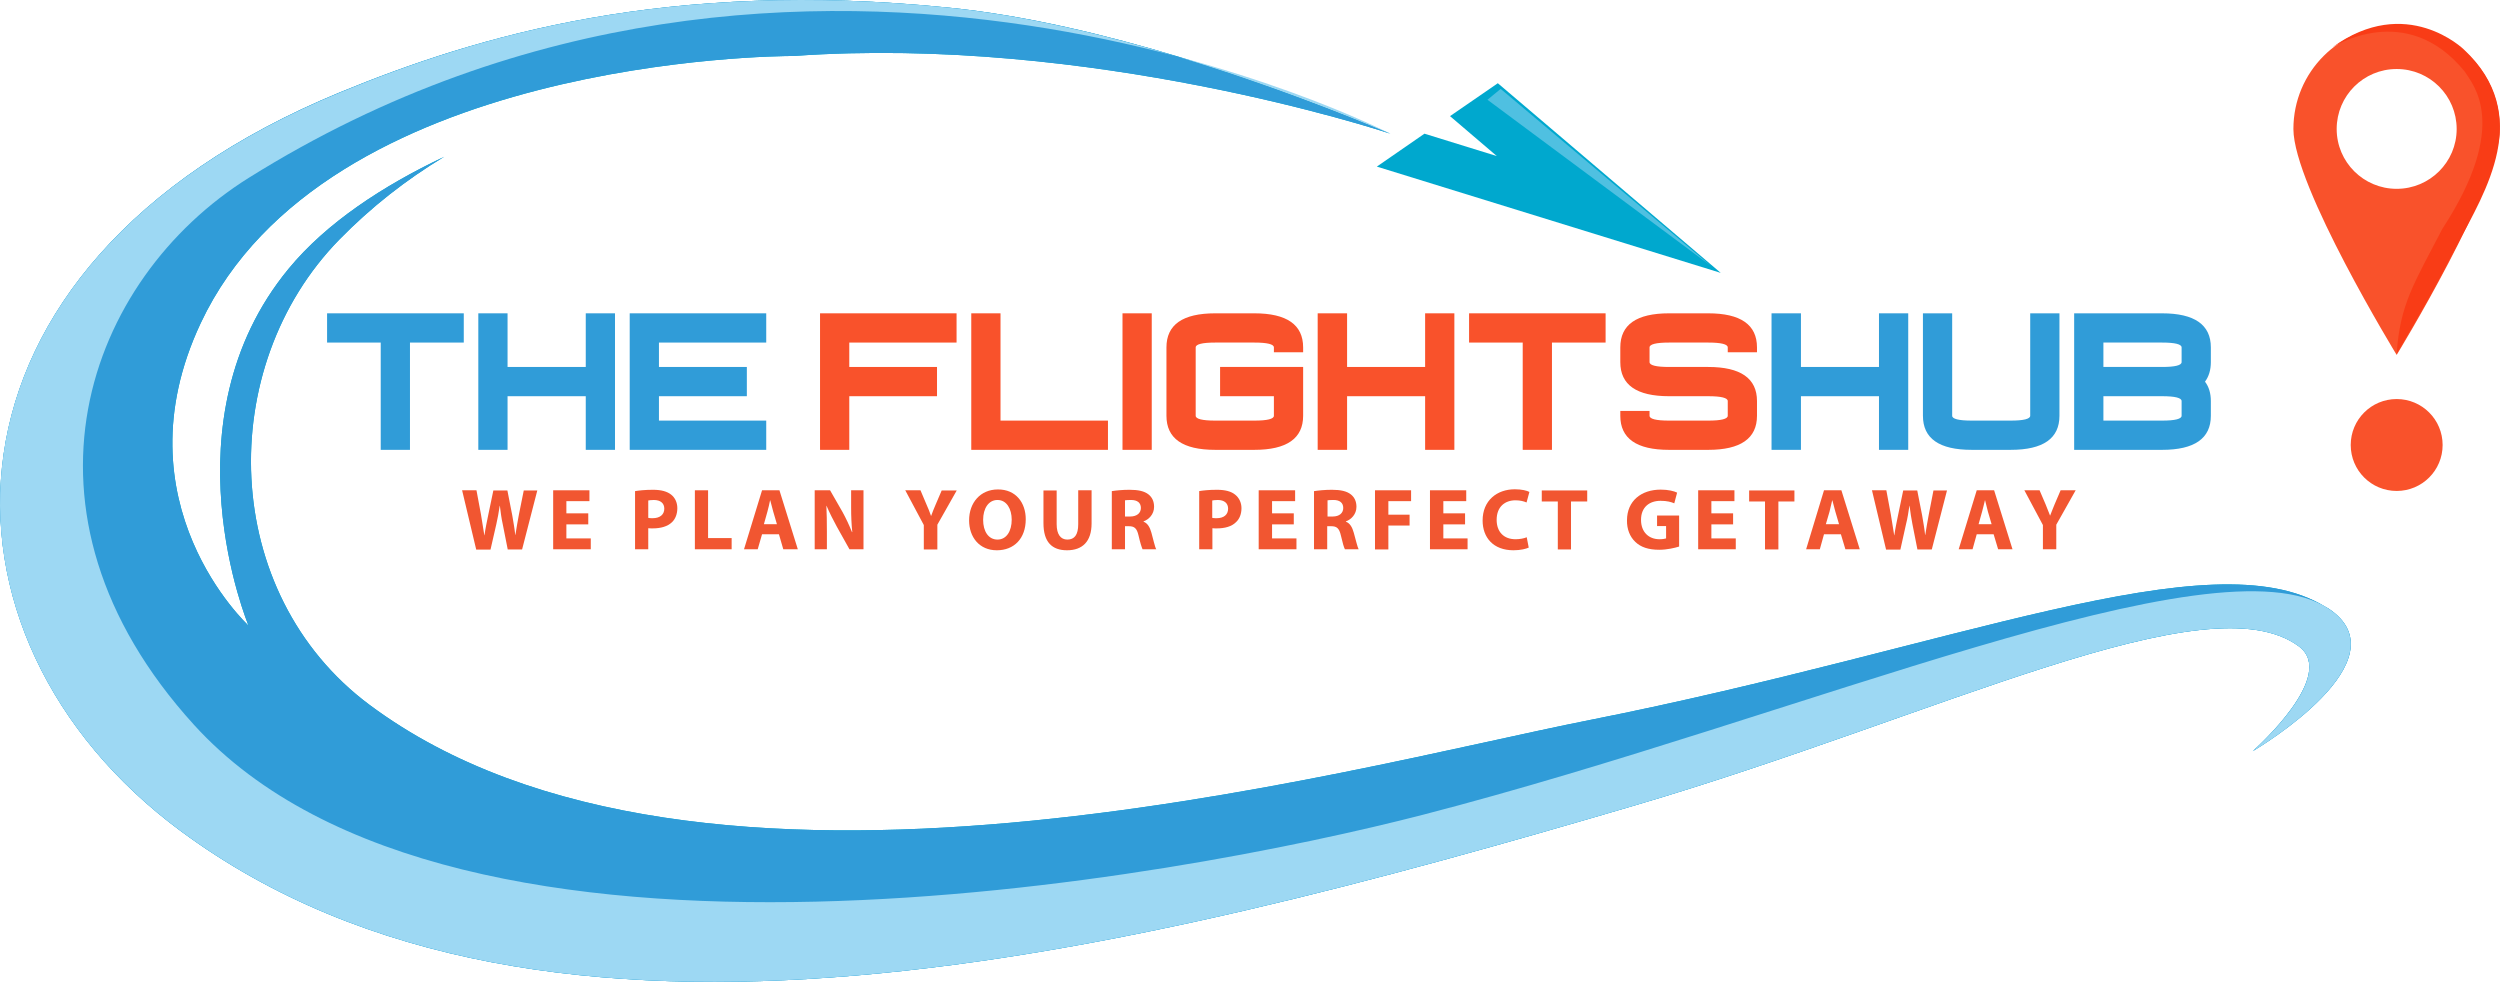 <?xml version="1.0" encoding="UTF-8"?>
<!DOCTYPE svg PUBLIC "-//W3C//DTD SVG 1.1//EN" "http://www.w3.org/Graphics/SVG/1.1/DTD/svg11.dtd">
<!-- Creator: CorelDRAW X7 -->
<svg xmlns="http://www.w3.org/2000/svg" xml:space="preserve" width="117.422mm" height="46.119mm" version="1.1" style="shape-rendering:geometricPrecision; text-rendering:geometricPrecision; image-rendering:optimizeQuality; fill-rule:evenodd; clip-rule:evenodd"
viewBox="0 0 14960 5876"
 xmlns:xlink="http://www.w3.org/1999/xlink">
 <defs>
  <style type="text/css">
   <![CDATA[
    .fil4 {fill:#9DD8F3}
    .fil6 {fill:#F15631}
    .fil3 {fill:#00A8CE;fill-rule:nonzero}
    .fil0 {fill:#309CD8;fill-rule:nonzero}
    .fil2 {fill:#F93C16;fill-rule:nonzero}
    .fil1 {fill:#F9522B;fill-rule:nonzero}
    .fil5 {fill:#9DD8F3;fill-opacity:0.502}
   ]]>
  </style>
 </defs>
 <g id="Layer_x0020_1">
  <g id="_1563886624960">
   <polygon class="fil0" points="2453,2050 2453,2692 2278,2692 2278,2050 1957,2050 1957,1875 2775,1875 2775,2050 "/>
   <polygon class="fil0" points="2862,1875 3037,1875 3037,2196 3505,2196 3505,1875 3680,1875 3680,2692 3505,2692 3505,2371 3037,2371 3037,2692 2862,2692 "/>
   <polygon class="fil0" points="4585,1875 4585,2050 3943,2050 3943,2196 4469,2196 4469,2371 3943,2371 3943,2517 4585,2517 4585,2692 3768,2692 3768,1875 "/>
   <polygon class="fil1" points="5724,1875 5724,2050 5082,2050 5082,2196 5607,2196 5607,2371 5082,2371 5082,2692 4907,2692 4907,1875 "/>
   <polygon class="fil1" points="5812,1875 5987,1875 5987,2517 6630,2517 6630,2692 5812,2692 "/>
   <polygon class="fil1" points="6892,2692 6717,2692 6717,1875 6892,1875 "/>
   <path class="fil1" d="M7506 1875c194,0 292,68 292,204l0 29 -175 0 0 -29c0,-19 -39,-29 -117,-29l-234 0c-78,0 -117,10 -117,29l0 409c0,19 39,29 117,29l234 0c78,0 117,-10 117,-29l0 -117 -322 0 0 -175 497 0 0 292c0,136 -98,204 -292,204l-234 0c-195,0 -292,-68 -292,-204l0 -409c0,-136 97,-204 292,-204l234 0z"/>
   <polygon class="fil1" points="7885,1875 8061,1875 8061,2196 8528,2196 8528,1875 8703,1875 8703,2692 8528,2692 8528,2371 8061,2371 8061,2692 7885,2692 "/>
   <polygon class="fil1" points="9287,2050 9287,2692 9112,2692 9112,2050 8791,2050 8791,1875 9608,1875 9608,2050 "/>
   <path class="fil1" d="M10222 1875c194,0 292,68 292,204l0 29 -175 0 0 -29c0,-19 -39,-29 -117,-29l-234 0c-78,0 -117,10 -117,29l0 88c0,19 39,29 117,29l234 0c194,0 292,68 292,204l0 88c0,136 -98,204 -292,204l-234 0c-195,0 -292,-68 -292,-204l0 -29 175 0 0 29c0,19 39,29 117,29l234 0c78,0 117,-10 117,-29l0 -88c0,-19 -39,-29 -117,-29l-234 0c-195,0 -292,-68 -292,-204l0 -88c0,-136 97,-204 292,-204l234 0z"/>
   <polygon class="fil0" points="10601,1875 10777,1875 10777,2196 11244,2196 11244,1875 11419,1875 11419,2692 11244,2692 11244,2371 10777,2371 10777,2692 10601,2692 "/>
   <path class="fil0" d="M12032 2517c78,0 117,-10 117,-29l0 -613 175 0 0 613c0,136 -97,204 -292,204l-233 0c-195,0 -292,-68 -292,-204l0 -613 175 0 0 613c0,19 39,29 117,29l233 0z"/>
   <path class="fil0" d="M12587 2371l0 146 351 0c78,0 117,-10 117,-29l0 -88c0,-19 -39,-29 -117,-29l-351 0zm0 -321l0 146 351 0c78,0 117,-10 117,-29l0 -88c0,-19 -39,-29 -117,-29l-351 0zm-175 -175l526 0c194,0 292,68 292,204l0 88c0,47 -12,86 -35,117 23,30 35,69 35,116l0 88c0,136 -98,204 -292,204l-526 0 0 -817z"/>
   <path class="fil1" d="M14342 1130c-198,0 -359,-160 -359,-358 0,-199 161,-359 359,-359 198,0 359,160 359,359 0,198 -161,358 -359,358zm0 -976c-341,0 -618,276 -618,618 0,341 618,1352 618,1352 0,0 618,-1011 618,-1352 0,-342 -277,-618 -618,-618z"/>
   <path class="fil1" d="M14617 2663c0,152 -123,275 -275,275 -152,0 -275,-123 -275,-275 0,-152 123,-275 275,-275 152,0 275,123 275,275z"/>
   <path class="fil2" d="M13956 284c0,0 442,-289 793,144 49,79 274,317 -134,942 -169,326 -254,452 -273,748 194,-334 206,-352 366,-660 161,-308 456,-769 36,-1162 0,0 -344,-336 -788,-12z"/>
   <path class="fil3" d="M13481 4495c24,-22 507,-454 276,-627 -546,-405 -2148,414 -3975,952 -3017,888 -6509,1775 -8701,153 -1572,-1163 -1571,-3379 952,-4420 828,-341 1965,-678 3648,-507 457,46 946,165 1377,295 691,210 1235,448 1262,459 -49,-16 -1795,-592 -3570,-465l-3 0c-96,0 -2801,14 -3546,1598 -508,1079 286,1811 286,1811 0,0 -512,-1224 240,-2136 226,-274 562,-495 931,-670 -226,136 -436,300 -627,495 -748,764 -717,2117 180,2785 1970,1467 5816,385 7306,90 2179,-432 3714,-1096 4396,-678 7,4 14,8 21,12 461,306 -418,832 -453,853z"/>
   <path class="fil0" d="M13481 4495c24,-22 507,-454 276,-627 -546,-405 -2148,414 -3975,952 -3017,888 -6509,1775 -8701,153 -1572,-1163 -1571,-3379 952,-4420 828,-341 1965,-678 3648,-507 457,46 946,165 1377,295 691,210 1235,448 1262,459 -49,-16 -1795,-592 -3570,-465l-3 0c-97,0 -2801,14 -3546,1598 -508,1079 286,1811 286,1811 0,0 -512,-1224 240,-2136 226,-274 562,-495 931,-670 -226,136 -436,300 -627,495 -748,764 -717,2117 180,2785 1970,1467 5816,385 7306,90 2179,-432 3714,-1096 4396,-678 7,4 14,8 21,12 461,306 -418,832 -453,853l0 0z"/>
   <path class="fil4" d="M13480 4496c0,0 924,-542 454,-854 -671,-444 -3144,645 -5416,1233 -1458,377 -5787,1191 -7358,-538 -1160,-1277 -638,-2668 327,-3272 3327,-2082 6834,-264 6834,-264 0,0 -1431,-632 -2640,-755 -1683,-171 -2820,166 -3648,508 -2524,1040 -2525,3256 -952,4419 2192,1622 5684,735 8701,-153 1827,-538 3429,-1357 3974,-952 239,177 -276,628 -276,628l0 0z"/>
   <polygon class="fil3" points="8963,498 8963,498 8677,695 8957,934 8524,800 8239,997 10297,1633 10297,1633 "/>
   <polygon class="fil5" points="8901,597 8980,532 10237,1590 "/>
   <path class="fil6" d="M2849 3287l-84 -353 86 0 27 145c7,43 14,88 20,124l1 0c5,-38 14,-80 23,-124l30 -144 84 0 29 148c7,42 14,79 18,118l1 0c6,-39 13,-80 21,-122l29 -144 81 0 -91 353 -86 0 -30 -152c-8,-35 -12,-69 -17,-109l-1 0c-6,40 -12,74 -20,109l-35 153 -86 0 0 -2z"/>
   <polygon class="fil6" points="3520,3138 3389,3138 3389,3222 3535,3222 3535,3287 3310,3287 3310,2934 3527,2934 3527,2999 3389,2999 3389,3072 3520,3072 "/>
   <path class="fil6" d="M3800 2939c25,-4 60,-8 108,-8 49,0 84,10 108,29 23,18 37,47 37,81 0,34 -11,64 -32,84 -27,26 -68,37 -115,37 -10,0 -20,0 -27,-1l0 126 -79 0 0 -348zm79 160c7,2 15,2 27,2 42,0 69,-21 69,-57 0,-32 -22,-52 -63,-52 -16,0 -27,2 -33,3l0 104z"/>
   <polygon class="fil6" points="4158,2934 4237,2934 4237,3220 4378,3220 4378,3287 4158,3287 "/>
   <path class="fil6" d="M4560 3197l-26 90 -82 0 108 -353 104 0 110 353 -87 0 -26 -90 -101 0zm89 -60l-22 -75c-6,-21 -12,-47 -18,-68l-1 0c-4,20 -10,47 -16,68l-21 75 78 0z"/>
   <path class="fil6" d="M4875 3287l0 -353 92 0 74 129c21,38 41,81 57,121l2 0c-5,-46 -7,-94 -7,-147l0 -103 74 0 0 353 -84 0 -76 -136c-21,-38 -44,-84 -61,-124l-1 0c2,46 3,96 3,154l0 106 -73 0z"/>
   <path class="fil6" d="M5528 3287l0 -145 -111 -208 91 0 36 85c11,25 19,44 27,68l1 0c8,-22 16,-43 27,-68l36 -84 90 0 -116 205 0 148 -81 0 0 -1z"/>
   <path class="fil6" d="M6138 3107c0,116 -70,186 -173,186 -105,0 -166,-79 -166,-179 0,-106 68,-185 172,-185 108,-1 167,80 167,178zm-255 4c0,69 32,118 86,118 54,0 85,-51 85,-119 0,-64 -30,-118 -85,-118 -54,0 -86,51 -86,119z"/>
   <path class="fil6" d="M6323 2934l0 203c0,61 24,92 64,92 43,0 65,-29 65,-92l0 -203 80 0 0 198c0,109 -55,161 -147,161 -90,0 -141,-49 -141,-162l0 -196 79 0 0 -1z"/>
   <path class="fil6" d="M6653 2939c26,-4 64,-8 106,-8 52,0 89,8 114,28 21,17 33,41 33,74 0,45 -32,76 -63,87l0 2c24,9 38,33 47,66 11,39 21,86 29,99l-82 0c-5,-11 -14,-38 -24,-82 -10,-44 -25,-56 -58,-56l-23 0 0 138 -79 0 0 -348zm79 152l31 0c40,0 64,-21 64,-51 0,-32 -22,-48 -59,-48 -19,0 -30,1 -36,2l0 97z"/>
   <path class="fil6" d="M7175 2939c24,-4 59,-8 108,-8 49,0 85,10 108,29 23,18 38,47 38,81 0,34 -11,64 -33,84 -26,26 -67,37 -114,37 -11,0 -21,0 -27,-1l0 126 -79 0 0 -348 -1 0zm79 160c6,2 15,2 27,2 42,0 68,-21 68,-57 0,-32 -22,-52 -62,-52 -16,0 -27,2 -33,3l0 104z"/>
   <polygon class="fil6" points="7742,3138 7612,3138 7612,3222 7758,3222 7758,3287 7532,3287 7532,2934 7750,2934 7750,2999 7612,2999 7612,3072 7742,3072 "/>
   <path class="fil6" d="M7864 2939c26,-4 64,-8 106,-8 52,0 89,8 114,28 21,17 33,41 33,74 0,45 -32,76 -63,87l0 2c24,9 38,33 47,66 11,39 22,86 29,99l-82 0c-6,-11 -14,-38 -24,-82 -10,-44 -25,-56 -58,-56l-24 0 0 138 -79 0 0 -348 1 0zm80 152l31 0c40,0 63,-21 63,-51 0,-32 -22,-48 -58,-48 -19,0 -30,1 -36,2l0 97z"/>
   <polygon class="fil6" points="8228,2934 8444,2934 8444,2999 8308,2999 8308,3080 8435,3080 8435,3145 8308,3145 8308,3288 8228,3288 "/>
   <polygon class="fil6" points="8766,3138 8637,3138 8637,3222 8782,3222 8782,3287 8557,3287 8557,2934 8774,2934 8774,2999 8637,2999 8637,3072 8767,3072 8767,3138 "/>
   <path class="fil6" d="M9148 3277c-15,7 -48,16 -91,16 -122,0 -185,-77 -185,-178 0,-120 86,-187 193,-187 41,0 73,8 87,16l-17 63c-16,-7 -38,-13 -66,-13 -63,0 -113,38 -113,117 0,71 42,116 113,116 25,0 52,-5 67,-12l12 62z"/>
   <polygon class="fil6" points="9322,3001 9226,3001 9226,2935 9498,2935 9498,3001 9401,3001 9401,3288 9322,3288 "/>
   <path class="fil6" d="M10047 3271c-25,8 -72,19 -118,19 -65,0 -111,-16 -143,-47 -33,-31 -51,-77 -50,-129 0,-117 86,-184 202,-184 45,0 80,9 98,18l-17 64c-19,-8 -43,-15 -82,-15 -67,0 -117,38 -117,114 0,73 46,116 111,116 18,0 33,-3 39,-5l0 -74 -54 0 0 -63 132 0 0 186 -1 0z"/>
   <polygon class="fil6" points="10371,3138 10241,3138 10241,3222 10387,3222 10387,3287 10162,3287 10162,2934 10379,2934 10379,2999 10241,2999 10241,3072 10371,3072 "/>
   <polygon class="fil6" points="10562,3001 10467,3001 10467,2935 10738,2935 10738,3001 10642,3001 10642,3288 10562,3288 "/>
   <path class="fil6" d="M10915 3197l-25 90 -82 0 107 -353 104 0 110 353 -86 0 -27 -90 -101 0zm90 -60l-22 -75c-6,-21 -13,-47 -18,-68l-1 0c-5,20 -11,47 -16,68l-22 75 79 0z"/>
   <path class="fil6" d="M11286 3287l-84 -353 86 0 27 145c7,43 14,88 20,124l1 0c5,-38 14,-80 23,-124l30 -144 84 0 29 148c7,42 14,79 18,118l1 0c6,-39 13,-80 21,-122l28 -144 81 0 -91 353 -86 0 -30 -152c-7,-35 -12,-69 -17,-109l-1 0c-6,40 -11,74 -20,109l-34 153 -86 0 0 -2z"/>
   <path class="fil6" d="M11829 3197l-25 90 -83 0 108 -353 104 0 110 353 -86 0 -27 -90 -101 0zm89 -60l-22 -75c-5,-21 -12,-47 -17,-68l-1 0c-5,20 -11,47 -17,68l-21 75 78 0z"/>
   <path class="fil6" d="M12225 3287l0 -145 -111 -208 91 0 36 84c10,26 18,44 27,68l0 0c8,-22 17,-42 27,-68l36 -84 90 0 -116 206 0 147 -80 0z"/>
  </g>
 </g>
</svg>

